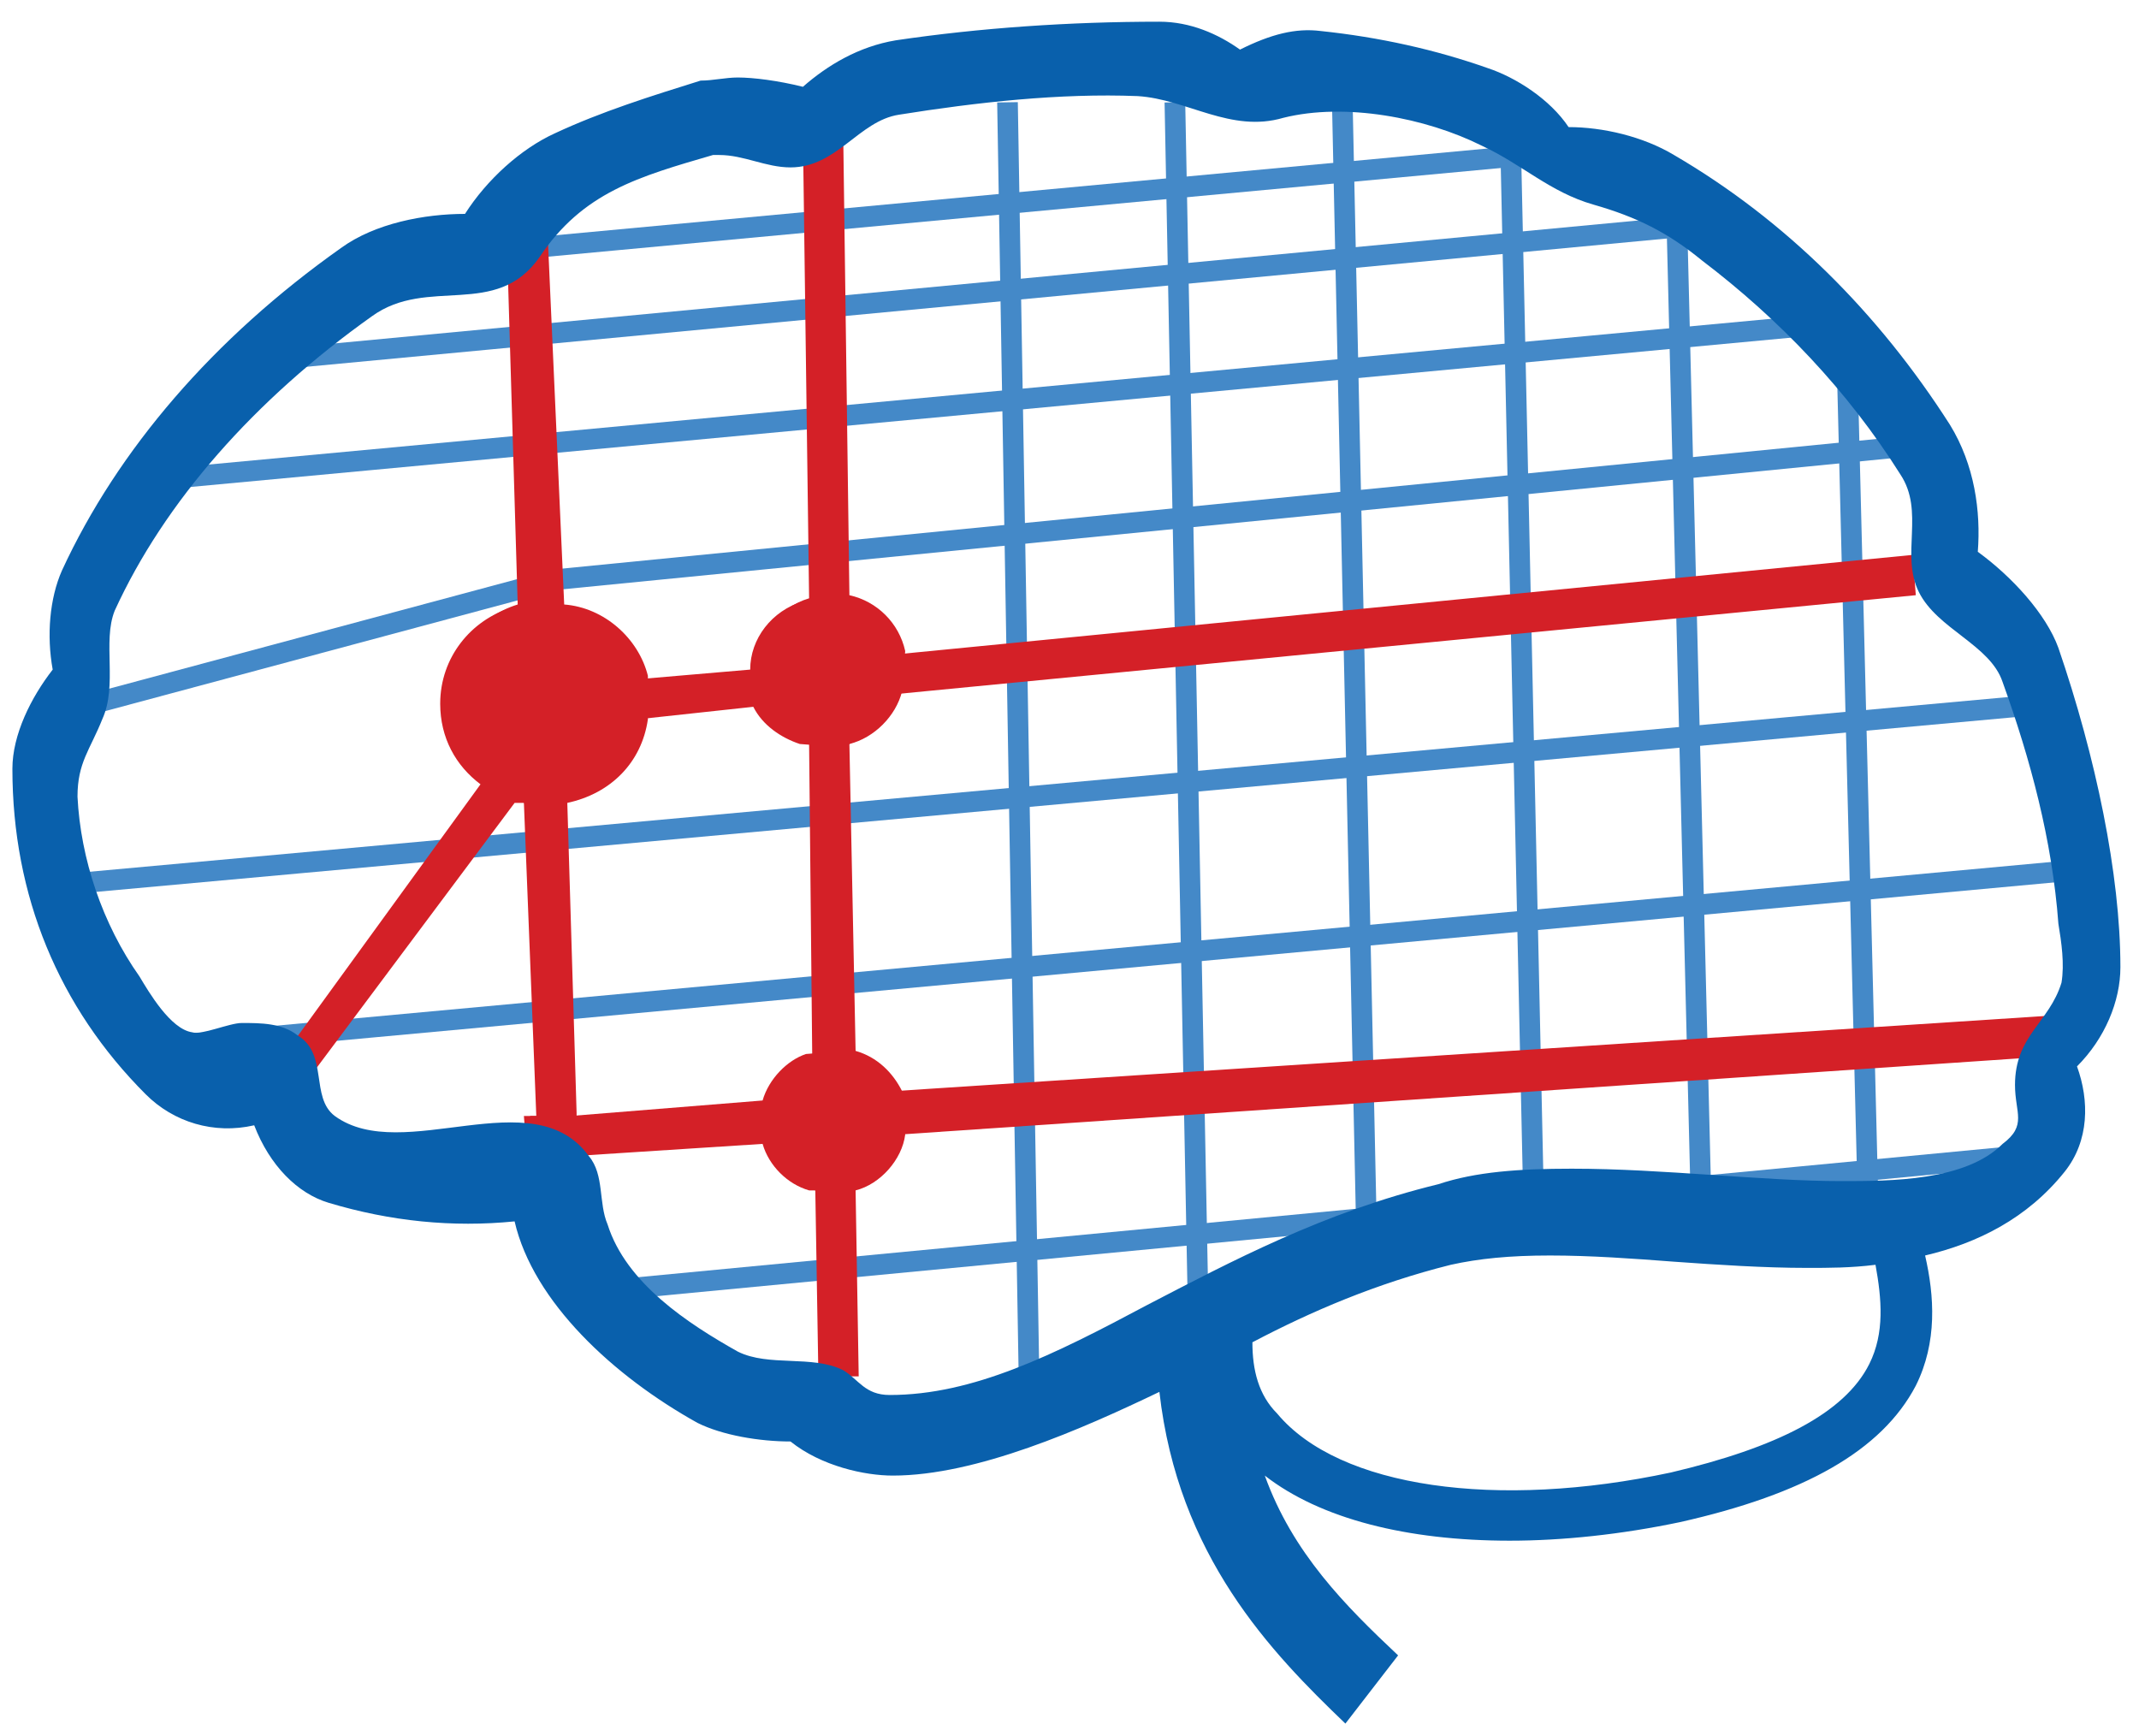 <svg version="1.1" id="mapped-minds" xmlns="http://www.w3.org/2000/svg" xmlns:xlink="http://www.w3.org/1999/xlink" x="0px"
	y="0px" width="69px" height="56px" viewBox="0 0 69 56" enable-background="new 0 0 69 56" xml:space="preserve">

	<defs>
		<linearGradient id="mapGradientH" x1="0%" y1="0%" x2="100%" y2="0%" spreadMethod="pad">
			<stop offset="0%" stop-color="#fbfe0c" stop-opacity="1"/>
			<stop offset="10%" stop-color="#fbfe0c" stop-opacity="1"/>
			<stop offset="11%" stop-color="#1561ad" stop-opacity="1"/>
			<stop offset="20%" stop-color="#1561ad" stop-opacity="1"/>
			<stop offset="21%" stop-color="#fbfe0c" stop-opacity="1"/>
			<stop offset="30%" stop-color="#fbfe0c" stop-opacity="1"/>
			<stop offset="31%" stop-color="#1561ad" stop-opacity="1"/>
			<stop offset="40%" stop-color="#1561ad" stop-opacity="1"/>
			<stop offset="41%" stop-color="#fbfe0c" stop-opacity="1"/>
			<stop offset="50%" stop-color="#fbfe0c" stop-opacity="1"/>
			<stop offset="51%" stop-color="#1561ad" stop-opacity="1"/>
			<stop offset="60%" stop-color="#1561ad" stop-opacity="1"/>
			<stop offset="61%" stop-color="#fbfe0c" stop-opacity="1"/>
			<stop offset="70%" stop-color="#fbfe0c" stop-opacity="1"/>
			<stop offset="71%" stop-color="#1561ad" stop-opacity="1"/>
			<stop offset="80%" stop-color="#1561ad" stop-opacity="1"/>
			<stop offset="81%" stop-color="#fbfe0c" stop-opacity="1"/>
			<stop offset="90%" stop-color="#fbfe0c" stop-opacity="1"/>
			<stop offset="91%" stop-color="#1561ad" stop-opacity="1"/>
			<stop offset="100%" stop-color="#1561ad" stop-opacity="1"/>
		</linearGradient>

		<linearGradient id="mapGradientV" x1="0%" y1="0%" x2="0%" y2="100%" spreadMethod="pad">
			<stop offset="0%" stop-color="#fbfe0c" stop-opacity="1"/>
			<stop offset="10%" stop-color="#fbfe0c" stop-opacity="1"/>
			<stop offset="11%" stop-color="#1561ad" stop-opacity="1"/>
			<stop offset="20%" stop-color="#1561ad" stop-opacity="1"/>
			<stop offset="21%" stop-color="#fbfe0c" stop-opacity="1"/>
			<stop offset="30%" stop-color="#fbfe0c" stop-opacity="1"/>
			<stop offset="31%" stop-color="#1561ad" stop-opacity="1"/>
			<stop offset="40%" stop-color="#1561ad" stop-opacity="1"/>
			<stop offset="41%" stop-color="#fbfe0c" stop-opacity="1"/>
			<stop offset="50%" stop-color="#fbfe0c" stop-opacity="1"/>
			<stop offset="51%" stop-color="#1561ad" stop-opacity="1"/>
			<stop offset="60%" stop-color="#1561ad" stop-opacity="1"/>
			<stop offset="61%" stop-color="#fbfe0c" stop-opacity="1"/>
			<stop offset="70%" stop-color="#fbfe0c" stop-opacity="1"/>
			<stop offset="71%" stop-color="#1561ad" stop-opacity="1"/>
			<stop offset="80%" stop-color="#1561ad" stop-opacity="1"/>
			<stop offset="81%" stop-color="#fbfe0c" stop-opacity="1"/>
			<stop offset="90%" stop-color="#fbfe0c" stop-opacity="1"/>
			<stop offset="91%" stop-color="#1561ad" stop-opacity="1"/>
			<stop offset="100%" stop-color="#1561ad" stop-opacity="1"/>
		</linearGradient>
	</defs>

	<g>
		<line fill="none" stroke="#4489C8" stroke-width="0.666" stroke-miterlimit="10" x1="4.8" y1="15.5" x2="58.4" y2="10.5"/>
		<line fill="none" stroke="#4489C8" stroke-width="0.666" stroke-miterlimit="10" x1="2.4" y1="28.5" x2="65" y2="22.8"/>
		<line fill="none" stroke="#4489C8" stroke-width="0.666" stroke-miterlimit="10" x1="4.8" y1="33.8" x2="66.6" y2="28.1"/>
		<line fill="none" stroke="#4489C8" stroke-width="0.666" stroke-miterlimit="10" x1="19.9" y1="41.6" x2="65" y2="37.3"/>
		<line fill="none" stroke="#4489C8" stroke-width="0.666" stroke-miterlimit="10" x1="8.8" y1="11.6" x2="54.4" y2="7.3"/>
		<line fill="none" stroke="#4489C8" stroke-width="0.666" stroke-miterlimit="10" x1="12.8" y1="8.4" x2="50.4" y2="4.9"/>
		<line fill="none" stroke="#4489C8" stroke-width="0.666" stroke-miterlimit="10" x1="32.5" y1="3.3" x2="33.2" y2="44.8"/>
		<line fill="none" stroke="#4489C8" stroke-width="0.666" stroke-miterlimit="10" x1="37.9" y1="3.3" x2="38.7" y2="44.8"/>
		<line fill="none" stroke="#4489C8" stroke-width="0.666" stroke-miterlimit="10" x1="43.3" y1="3.3" x2="44.1" y2="40.6"/>
		<line fill="none" stroke="#4489C8" stroke-width="0.666" stroke-miterlimit="10" x1="48.7" y1="3.3" x2="49.5" y2="40.1"/>
		<line fill="none" stroke="#4489C8" stroke-width="0.666" stroke-miterlimit="10" x1="54.1" y1="7.5" x2="54.9" y2="39.9"/>
		<line fill="none" stroke="#4489C8" stroke-width="0.666" stroke-miterlimit="10" x1="59.6" y1="12.4" x2="60.3" y2="40.4"/>
		<polyline fill="none" stroke="#4489C8" stroke-width="0.666" stroke-miterlimit="10" points="3,22.7 17.9,18.7 61.5,14.4 	"/>
	</g>
	<path id="pathways1" fill="#D42027" d="M26,34c-0.6,0.2-1.2,0.8-1.4,1.5L18.4,36L17.1,36h-0.2l0.1,1.3h0.1v0.3h1.3v-0.3l6.2-0.4 c0.2,0.7,0.8,1.3,1.5,1.5h1.3c0.8-0.2,1.5-1,1.6-1.8L67.2,34l-0.1-1.3l-38.3,2.5c-0.3-0.6-0.8-1.1-1.5-1.3L26,34z M27.1,24.1 c0.8-0.2,1.5-0.9,1.7-1.7l33-3.2l-0.1-1.3L29,21.1c-0.2-0.9-0.9-1.6-1.8-1.8l-1.3,0.1c-1,0.3-1.7,1.2-1.7,2.2l-3.5,0.3 c-0.3-1.2-1.4-2.2-2.7-2.3h-1.5c-1.3,0.4-2.3,1.6-2.3,3.1c0,1.1,0.5,2,1.3,2.6l-6.1,8.4L9.8,35l6.8-9.1l1.4,0 c1.4-0.3,2.4-1.3,2.6-2.7l3.7-0.4c0.3,0.6,0.9,1,1.5,1.2L27.1,24.1z"/>
	<path id="pathways2" fill="#D42027" d="M24.8,36.9c0.2,0.7,0.8,1.3,1.5,1.5l0.1,6h1.3l-0.1-6c0.8-0.2,1.5-1,1.6-1.8l-0.1-1.4 c-0.3-0.6-0.8-1.1-1.5-1.3L27.4,24c0.8-0.2,1.5-0.9,1.7-1.7l0.1-1.3c-0.2-0.9-0.9-1.6-1.8-1.8L27.2,4.3h-1.3l0.2,15 c-1,0.3-1.7,1.2-1.7,2.2l0.2,1.3c0.3,0.6,0.9,1,1.5,1.2l0.1,10c-0.6,0.2-1.2,0.8-1.4,1.5V36.9z M18.6,35.9l-0.3-10 c1.4-0.3,2.4-1.3,2.6-2.7l0-1.4c-0.3-1.2-1.4-2.2-2.7-2.3L17.6,6.1h-1.3l0.4,13.4c-1.3,0.4-2.3,1.6-2.3,3.1c0,1.1,0.5,2,1.3,2.6 l1.2,0.7L17.3,36h-0.2l0.1,1.3h0.1v0.3h1.3v-0.3V35.9z"/>

	<path fill="#0960AC" d="M45.1,53.4c-1.7-1.6-3.4-3.3-4.3-5.8c1.8,1.4,4.6,2.1,7.9,2.1c1.7,0,3.6-0.2,5.5-0.6c4-0.9,6.5-2.3,7.6-4.4 c0.7-1.4,0.6-2.9,0.3-4.2c1.7-0.4,3.3-1.2,4.5-2.7c0.8-1,0.8-2.3,0.4-3.4c0.9-0.9,1.4-2.1,1.4-3.2c0-3-0.8-6.8-2-10.3 c-0.4-1.1-1.5-2.3-2.6-3.1c0.1-1.3-0.1-2.8-0.9-4.1C60.6,10.1,57.6,7.1,54,5c-1-0.6-2.3-0.9-3.4-0.9C50,3.2,48.9,2.5,48,2.2 c-1.7-0.6-3.5-1-5.4-1.2C41.8,0.9,41,1.1,40,1.6c-0.7-0.5-1.6-0.9-2.6-0.9c-2.9,0-5.8,0.2-8.5,0.6c-1.2,0.2-2.2,0.8-3,1.5 c-0.8-0.2-1.6-0.3-2.1-0.3c-0.4,0-0.8,0.1-1.2,0.1c-1.6,0.5-3.2,1-4.7,1.7c-1.1,0.5-2.2,1.5-2.9,2.6c-1.3,0-2.9,0.3-4,1.1 c-4.1,2.9-7.2,6.5-9,10.4c-0.4,0.9-0.5,2.1-0.3,3.2c-0.7,0.9-1.3,2.1-1.3,3.2c0,4.1,1.5,7.7,4.3,10.5c0.9,0.9,2.2,1.3,3.5,1 c0.5,1.3,1.4,2.2,2.4,2.5c2,0.6,4,0.8,6,0.6c0.6,2.6,3.2,5,5.9,6.5c0.8,0.4,2,0.6,3,0.6c1,0.8,2.4,1.1,3.3,1.1 c2.7,0,6.1-1.5,8.6-2.7c0.6,5.3,3.6,8.4,6,10.7 M60.3,44c-0.8,1.6-3,2.7-6.4,3.5c-5.6,1.2-10.7,0.5-12.7-1.9 c-0.6-0.6-0.8-1.4-0.8-2.3c1.9-1,4-1.9,6.4-2.5c0.9-0.2,1.9-0.3,3.2-0.3s2.7,0.1,4,0.2c1.4,0.1,2.9,0.2,4.3,0.2c0.7,0,1.4,0,2.2-0.1 C60.7,41.9,60.8,43,60.3,44z M59.4,38.1c-1.3,0-2.7-0.1-4.2-0.2c-1.5-0.1-3-0.2-4.5-0.2c-1.7,0-3.1,0.1-4.3,0.5 c-3.7,0.9-6.7,2.5-9.4,3.9c-3,1.6-5.6,2.9-8.3,2.9c-0.8,0-1-0.5-1.5-0.8c-1-0.5-2.4-0.1-3.4-0.6c-1.6-0.9-3.6-2.2-4.2-4.1 c-0.3-0.7-0.1-1.6-0.6-2.2c-1.8-2.5-6,0.3-8.2-1.3c-0.8-0.6-0.2-2-1.2-2.6C9.1,33,8.4,33,7.8,33c-0.4,0-1.3,0.4-1.6,0.3 c-0.7-0.1-1.4-1.3-1.7-1.8c-1.2-1.7-1.9-3.8-2-5.8c0-1.1,0.4-1.5,0.8-2.5c0.5-1.1,0-2.5,0.4-3.5c1.6-3.5,4.5-6.8,8.3-9.5 c1.8-1.3,4,0.1,5.4-1.9C18.8,6.2,20.6,5.7,23,5c0,0,0.1,0,0.2,0c0.8,0,1.5,0.4,2.3,0.4c1.5,0,2.2-1.5,3.5-1.7 c2.5-0.4,5.2-0.7,7.7-0.6c1.6,0.1,3,1.2,4.7,0.7c2-0.5,4.6,0,6.4,0.9c1.3,0.6,2.2,1.5,3.6,1.9c1.4,0.4,2.4,0.9,3.5,1.8 c2.5,1.9,4.7,4.2,6.4,6.9c0.8,1.2,0,2.6,0.6,3.8c0.6,1.2,2.3,1.7,2.7,2.9c0.9,2.5,1.6,5.1,1.8,7.8c0.1,0.6,0.2,1.3,0.1,1.9 C66.1,33,65,33.4,65,35c0,0.9,0.4,1.3-0.4,1.9C63.4,38.1,61,38.1,59.4,38.1z"/>
</svg>

